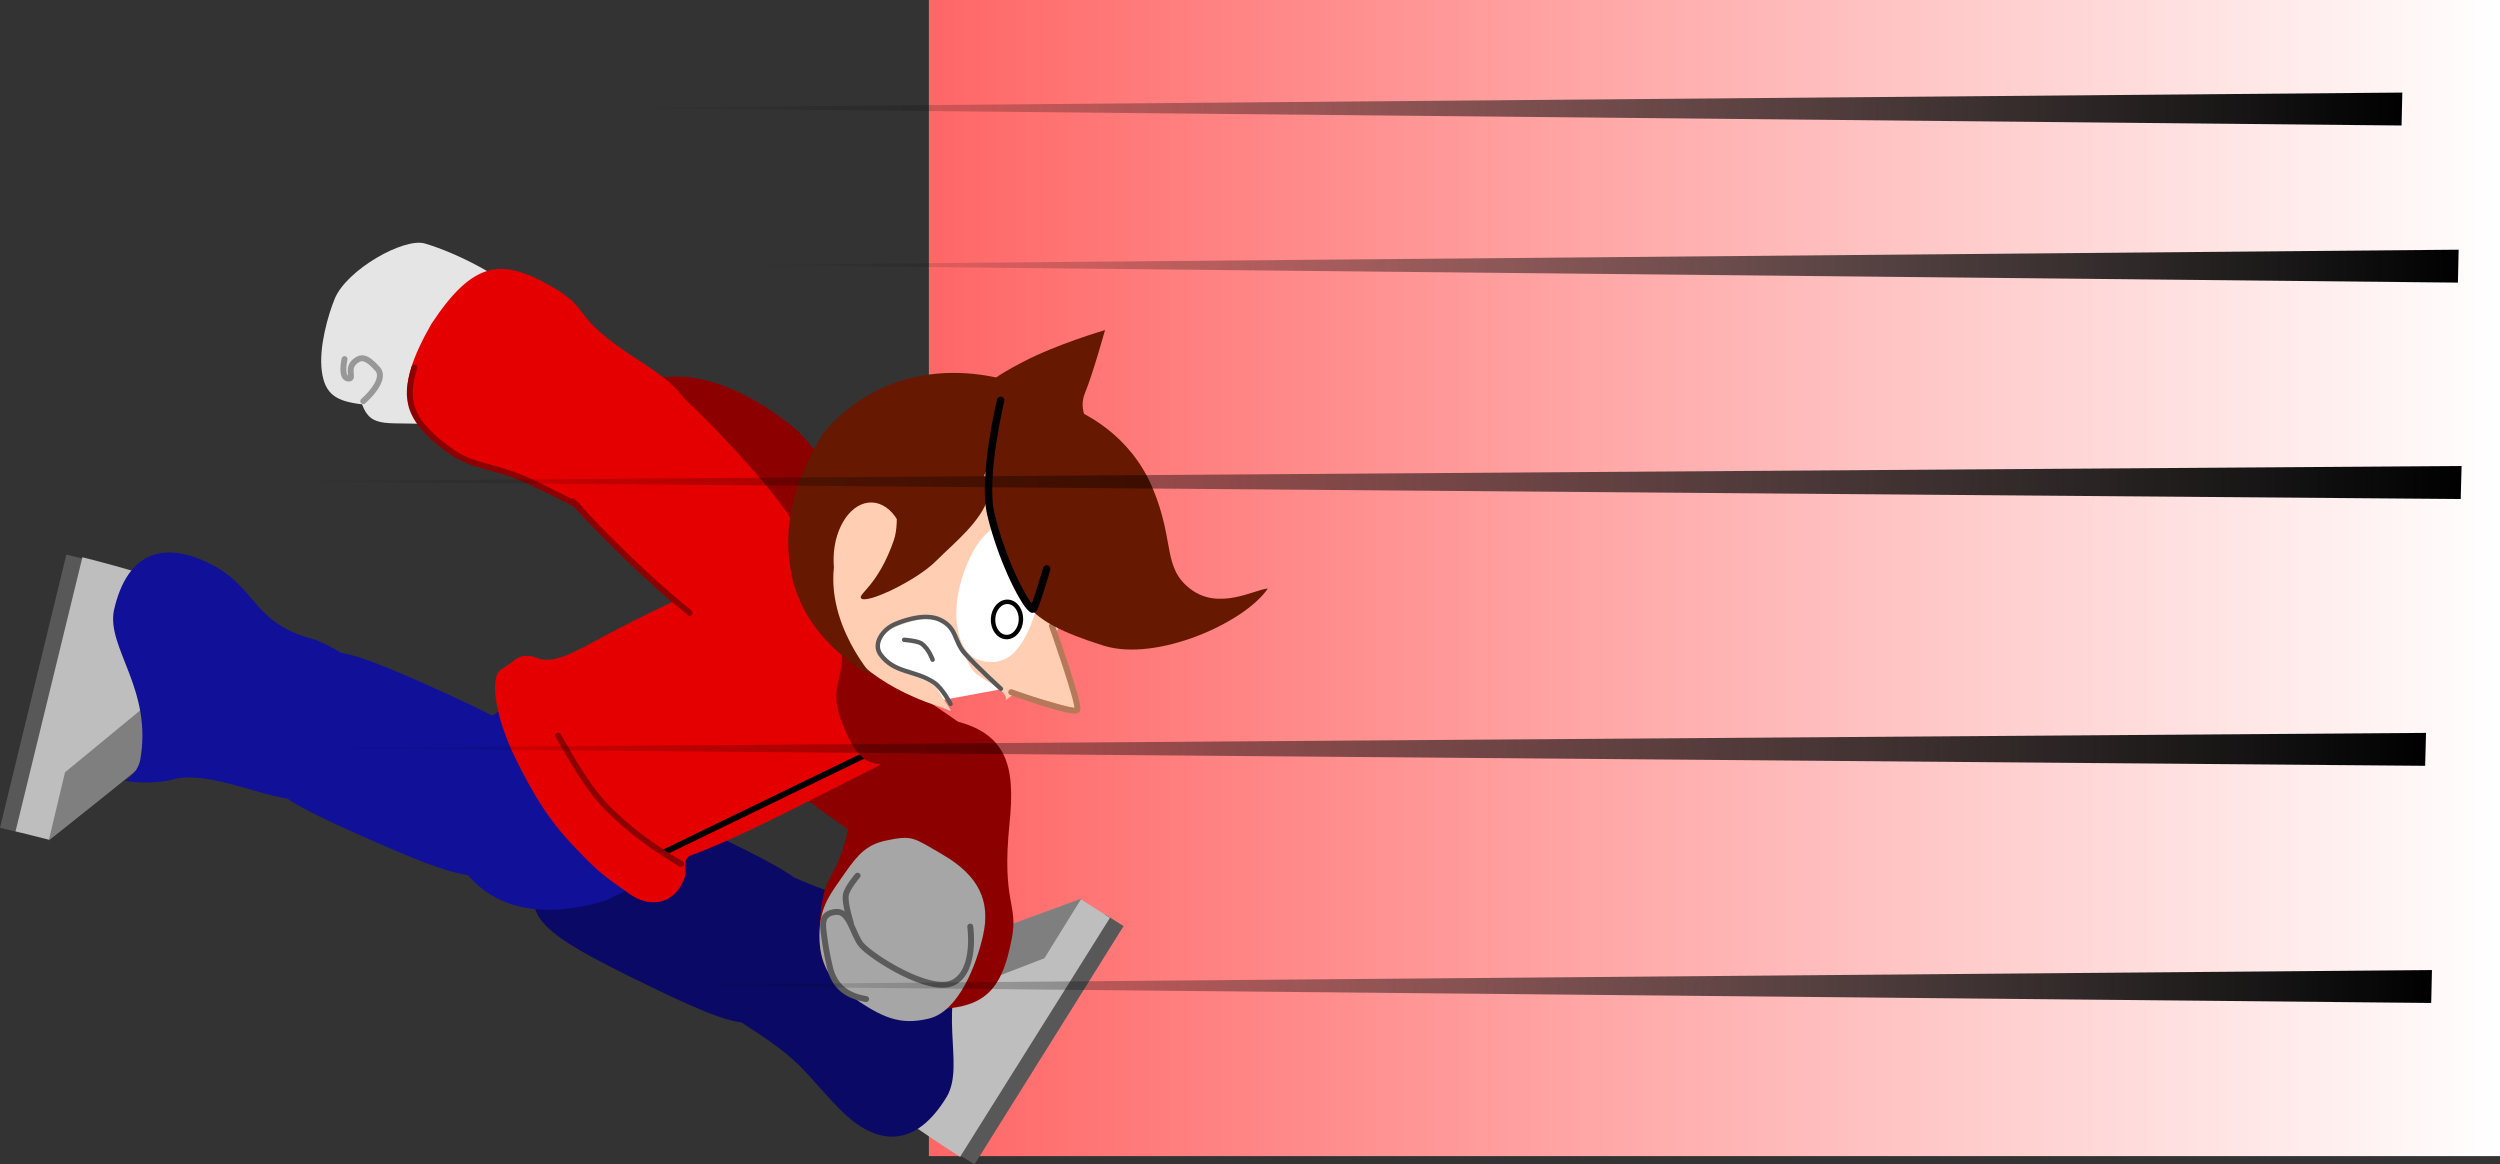 <svg version="1.1" xmlns="http://www.w3.org/2000/svg" xmlns:xlink="http://www.w3.org/1999/xlink" width="843.346" height="392.792" viewBox="0,0,843.346,392.792"><rect x="0" y="0" width="843.346" height="392.792" fill="#333333" stroke="none"/><defs><linearGradient x1="-15.5" y1="178.717" x2="514.5" y2="178.717" gradientUnits="userSpaceOnUse" id="color-1"><stop offset="0" stop-color="#ff6666"/><stop offset="1" stop-color="#ffffff"/></linearGradient><linearGradient x1="481.548" y1="14.945" x2="-126.388" y2="14.214" gradientUnits="userSpaceOnUse" id="color-2"><stop offset="0" stop-color="#000000"/><stop offset="1" stop-color="#000000" stop-opacity="0"/></linearGradient><linearGradient x1="500.548" y1="67.945" x2="-86.392" y2="67.214" gradientUnits="userSpaceOnUse" id="color-3"><stop offset="0" stop-color="#000000"/><stop offset="1" stop-color="#000000" stop-opacity="0"/></linearGradient><linearGradient x1="489.548" y1="230.945" x2="-233.363" y2="230.214" gradientUnits="userSpaceOnUse" id="color-4"><stop offset="0" stop-color="#000000"/><stop offset="1" stop-color="#000000" stop-opacity="0"/></linearGradient><linearGradient x1="491.548" y1="310.945" x2="-127.385" y2="310.214" gradientUnits="userSpaceOnUse" id="color-5"><stop offset="0" stop-color="#000000"/><stop offset="1" stop-color="#000000" stop-opacity="0"/></linearGradient><linearGradient x1="501.548" y1="140.91" x2="-247.357" y2="140.177" gradientUnits="userSpaceOnUse" id="color-6"><stop offset="0" stop-color="#000000"/><stop offset="1" stop-color="#000000" stop-opacity="0"/></linearGradient></defs><g transform="translate(328.846,16.283)"><g data-paper-data="{&quot;isPaintingLayer&quot;:true}" fill-rule="nonzero" stroke-linejoin="miter" stroke-miterlimit="10" stroke-dasharray="" stroke-dashoffset="0" style="mix-blend-mode: normal"><path d="M-15.5,373.717v-390h530v390z" fill="url(#color-1)" stroke="none" stroke-width="NaN" stroke-linecap="butt"/><g><g stroke="none" stroke-width="0" stroke-linecap="butt"><g><path d="M-0.105,376.508l-6.304,-3.943l50.288,-80.391l6.304,3.943z" data-paper-data="{&quot;origPos&quot;:null}" fill="#585858"/><path d="M45.588,293.329l-50.559,80.628c0,0 -29.686,-18.704 -31.176,-23.744c-1.575,-5.326 3.612,-15.194 8.347,-23.405c4.817,-8.354 7.077,-11.045 13.087,-18.585c2.543,-3.318 50.545,-21.099 50.545,-21.099z" data-paper-data="{&quot;origPos&quot;:null}" fill="#bebebe"/><path d="M35.931,286.86l-12.461,20.108l-51.4,19.821c0,0 11.466,-19.299 15.116,-21.454c3.47,-2.049 48.745,-18.476 48.745,-18.476z" data-paper-data="{&quot;origPos&quot;:null}" fill="#7f7f7f"/></g><path d="M-59.657,309.494c-10.689,22.147 -10.397,26.065 -49.077,7.396c-45.069,-21.753 -45.051,-24.912 -34.123,-47.553c10.977,-22.742 14.393,-23.587 58.87,-2.156c38.161,18.388 34.566,21.106 24.331,42.313z" data-paper-data="{&quot;index&quot;:null,&quot;origRot&quot;:0}" fill="#0a0a66"/><path d="M-9.234,293.236c8.806,1.316 14.412,4.682 14.412,4.682c0,0 -4.416,0.686 -6.947,4.737c-11.782,21.284 -1.284,39.618 -7.606,50.882c-10.764,17.916 -23.916,16.868 -36.18,4.357c-12.264,-12.512 -12.04,-15.691 -30.735,-27.652c-11.971,-7.659 -11.724,-17.873 -2.095,-33.334c8.57,-13.76 10.307,-20.629 19.996,-16.108c9.69,4.521 37.448,12.697 49.153,12.437z" data-paper-data="{&quot;index&quot;:null}" fill="#0a0a66"/></g><path d="M-45.353,261.718c-35.415,-24.691 -41.407,-37.12 -31.889,-51.932c9.026,-14.047 24.097,-14.388 59.789,9.37c33.099,22.032 33.831,24.66 20.325,44.678c-12.932,19.169 -15.37,20.79 -48.225,-2.116z" data-paper-data="{&quot;origPos&quot;:null,&quot;index&quot;:null,&quot;origRot&quot;:0}" fill="#8d0000" stroke="none" stroke-width="0" stroke-linecap="butt"/><path d="M12.506,300.139c-3.713,19.481 -10.184,26.079 -36.583,23.373c-25.523,-4.277 -29.694,-12.832 -28.04,-30.987c1.619,-17.767 6.609,-9.1 11.045,-38.537c2.988,-19.828 8.785,-30.504 30.612,-27.856c21.691,3.705 24.148,15.842 22.16,35.427c-2.71,26.706 3.011,27.009 0.806,38.58z" data-paper-data="{&quot;index&quot;:null,&quot;origRot&quot;:0}" fill="#8d0000" stroke="none" stroke-width="0" stroke-linecap="butt"/><g stroke="none" stroke-width="0" stroke-linecap="butt"><path d="M-306.471,170.816l7.226,1.755l-22.375,92.147l-7.226,-1.755z" data-paper-data="{&quot;origPos&quot;:null}" fill="#585858"/><path d="M-323.606,264.16l22.558,-92.457c0,0 34.069,8.39 37.072,12.703c3.174,4.558 1.363,15.558 -0.541,24.843c-1.938,9.446 -3.234,12.713 -6.56,21.764c-1.368,3.95 -41.314,35.96 -41.314,35.96z" data-paper-data="{&quot;origPos&quot;:null}" fill="#bebebe"/><path d="M-312.402,267.254l5.486,-23.011l42.528,-35.017c0,0 -4.796,21.93 -7.58,25.125c-2.647,3.039 -40.433,32.903 -40.433,32.903z" data-paper-data="{&quot;origPos&quot;:null}" fill="#7f7f7f"/></g><path d="M-234.204,223.353c10.025,-22.456 9.616,-26.363 48.835,-8.854c45.697,20.401 45.773,23.559 35.524,46.516c-10.295,23.059 -13.685,24.005 -58.78,3.907c-38.691,-17.244 -35.179,-20.068 -25.58,-41.57z" data-paper-data="{&quot;index&quot;:null,&quot;origRot&quot;:0}" fill="#101099" stroke="none" stroke-width="0" stroke-linecap="butt"/><path d="M-271.551,246.963c-8.771,1.528 -15.154,0.101 -15.154,0.101c0,0 3.975,-2.043 5.099,-6.686c4.47,-23.913 -11.273,-38.002 -8.826,-50.684c4.566,-20.396 17.377,-23.549 32.96,-15.542c15.583,8.007 13.547,19.931 35.06,25.387c14.154,6.136 17.021,10.097 12.758,27.805c-3.794,15.76 -10.942,27.087 -21.563,25.851c-10.621,-1.236 -29.309,-10.17 -40.335,-6.232z" data-paper-data="{&quot;index&quot;:null}" fill="#101099" stroke="none" stroke-width="0" stroke-linecap="butt"/><path d="M-61.515,127.613c18.283,14.918 25.249,50.755 11.908,64.85c-13.341,14.095 -33.742,8.895 -52.025,-6.024c-18.283,-14.918 -41.809,-35.682 -24.78,-61.2c17.029,-25.518 46.614,-12.544 64.897,2.374z" data-paper-data="{&quot;origRot&quot;:0}" fill="#8d0000" stroke="none" stroke-width="0" stroke-linecap="butt"/><g><path d="M-157.557,221.645c15.204,-9.664 11.427,-8.808 30.866,27.643c17.263,32.254 17.001,31.004 2.143,38.231c-20.719,6.212 -40.62,4.055 -51.167,-15.553c-12.532,-25.071 -0.095,-38.72 18.157,-50.322z" data-paper-data="{&quot;origPos&quot;:null}" fill="#101099" stroke="none" stroke-width="0" stroke-linecap="butt"/><g data-paper-data="{&quot;origPos&quot;:null}"><path d="M-106.389,274.941c-10.23,0.202 -17.971,-16.353 -24.476,-29.771c-8.656,-17.858 -13.037,-29.927 -9.422,-36.476c3.857,-6.987 54.71,-29.471 73.816,-38.732c6.281,-3.044 15.884,-4.215 21.307,0.18c6.793,5.506 12.023,29.864 12.023,29.864c0,0 7.34,38.841 0.139,42.331c-16.558,8.026 -61.18,32.364 -73.387,32.604z" data-paper-data="{&quot;origPos&quot;:null}" fill="#e50000" stroke="none" stroke-width="0" stroke-linecap="butt"/><path d="M-155.023,239.421c-6.101,-12.292 -9.259,-27.264 -4.626,-29.92c4.633,-2.656 5.881,-6.179 12.218,-3.738c7.112,2.739 17.48,-5.744 25.334,-8.414c6.518,-2.216 20.407,24.469 27.135,37.201c6.728,12.732 12.932,30.023 4.227,34.323c-11.393,5.627 -4.421,6.506 -7.971,12.795c-3.827,7.738 -11.851,7.867 -17.673,3.671c-8.194,-5.907 -9.396,-6.145 -18.595,-15.809c-9.199,-9.664 -13.959,-17.841 -20.049,-30.109z" data-paper-data="{&quot;origPos&quot;:null}" fill="#e50000" stroke="none" stroke-width="0" stroke-linecap="butt"/><path d="M-33.664,236.767l-71.18,34.503" data-paper-data="{&quot;origPos&quot;:null}" fill="none" stroke="#000000" stroke-width="2" stroke-linecap="round"/><path d="M-99.092,275.173c0,0 -10.259,-5.856 -18.995,-13.4c-8.106,-7 -12.526,-12.186 -22.479,-29.934" data-paper-data="{&quot;origPos&quot;:null}" fill="none" stroke="#8d0000" stroke-width="2" stroke-linecap="round"/></g><path d="M-48.81,185.384c-3.851,-11.301 -24.707,-12.427 -24.194,-12.752c6.585,-4.163 24.788,-10.19 30.555,-4.788c5.821,5.452 11.166,6.6 19.577,37.995c5.467,19.576 4.79,30.719 -3.257,34.163c-9.607,4.113 -14.477,-0.924 -19.05,-13.539c-5.445,-15.022 5.913,-13.071 -3.631,-41.08z" data-paper-data="{&quot;origPos&quot;:null}" fill="#8d0000" stroke="none" stroke-width="0" stroke-linecap="butt"/></g><g><g><g data-paper-data="{&quot;origPos&quot;:null}"><path d="M-220.291,108.884c-1.05,-8.027 2.157,-19.029 4.369,-24.404c4.045,-9.829 23.38,-20.685 30.394,-18.623c11.025,3.241 26.737,11.539 29.965,16.278c4.32,6.343 1.697,15.867 -2.628,24.625c-4.899,9.92 -12.991,20.199 -24.295,20.189c-15.325,-1.211 -21.095,1.783 -24.229,-6.834c-8.554,-1.024 -12.526,-3.205 -13.575,-11.232z" data-paper-data="{&quot;origPos&quot;:null}" fill="#e5e5e5" stroke="none" stroke-width="0" stroke-linecap="butt"/><path d="M-212.617,104.846c0,0 -1.575,6.751 1.486,6.58c1.892,-0.105 -1.093,-3.502 2.309,-6.002c1.527,-1.122 3.287,-1.856 7.33,2.751c3.379,3.85 -4.82,10.864 -4.82,10.864" data-paper-data="{&quot;origPos&quot;:null}" fill="none" stroke="#989898" stroke-width="2" stroke-linecap="round"/></g><g data-paper-data="{&quot;origPos&quot;:null,&quot;origRot&quot;:0}"><path d="M-176.77,135.889c-16.305,-11.288 -19.716,-19.878 -6.544,-42.916c14.253,-21.601 23.764,-21.948 39.692,-13.079c15.587,8.68 5.642,9.73 30.756,25.713c16.916,10.766 24.327,20.392 13.062,39.274c-12.177,18.329 -24.268,15.657 -41.368,5.904c-23.317,-13.299 -25.912,-8.192 -35.597,-14.897z" data-paper-data="{&quot;index&quot;:null,&quot;origPos&quot;:null}" fill="#e50000" stroke="none" stroke-width="0" stroke-linecap="butt"/><path d="M-122.667,160.422c-4.265,-2.694 -14.147,-7.934 -26.741,-13.951c-11.571,-5.527 -19.489,-5.225 -26.181,-9.765c-16.171,-10.969 -16.67,-18.64 -13.462,-29.015" data-paper-data="{&quot;origPos&quot;:null}" fill="none" stroke="#8d0000" stroke-width="2" stroke-linecap="round"/></g></g><g data-paper-data="{&quot;origPos&quot;:null,&quot;origRot&quot;:0}"><path d="M-81.453,134.957c29.365,31.647 32.582,45.065 20.137,57.518c-11.803,11.811 -26.603,8.944 -56.437,-21.85c-27.666,-28.557 -27.824,-31.28 -10.376,-47.975c16.707,-15.986 19.434,-17.053 46.677,12.307z" data-paper-data="{&quot;origPos&quot;:null,&quot;index&quot;:null}" fill="#e50000" stroke="none" stroke-width="0" stroke-linecap="butt"/><path d="M-96.208,190.474c-22.325,-18.329 -39.376,-37.631 -39.376,-37.631" data-paper-data="{&quot;origPos&quot;:null}" fill="none" stroke="#8d0000" stroke-width="2" stroke-linecap="round"/></g></g><path d="M-41.35,199.53l32.194,-18.761l23.615,34.419l-27.549,5.093z" data-paper-data="{&quot;origPos&quot;:null}" fill="#ffffff" stroke="none" stroke-width="0" stroke-linecap="butt"/><g data-paper-data="{&quot;origPos&quot;:null,&quot;origRot&quot;:0}"><g data-paper-data="{&quot;origPos&quot;:null}"><path d="M4.802,122.751c26.625,7.864 37.537,29.155 24.524,69.088c-5.914,19.717 -14.321,24.574 -18.944,28.08c1.338,-3.301 -9.307,-7.313 -11.233,-10.309c-5.776,-8.989 -6.53,-20.072 -19.956,-16.394c-30.291,8.297 5.971,19.508 7.75,22.36c6.973,11.177 6.072,7.777 0.236,6.245c-41.082,-13.779 -46.067,-44.537 -40.096,-64.089c10.011,-32.83 31.094,-42.845 57.719,-34.981z" data-paper-data="{&quot;origPos&quot;:null}" fill="#ffceb3" stroke="none" stroke-width="0" stroke-linecap="butt"/><g data-paper-data="{&quot;origPos&quot;:null}"><path d="M11.4,216.562l13.88,-22.725l10.001,29.365z" data-paper-data="{&quot;origPos&quot;:null}" fill="#ffceb3" stroke="none" stroke-width="0" stroke-linecap="butt"/><path d="M26.022,194.828c0,0 9.222,26.035 8.587,28.287c-0.571,1.972 -22.327,-5.89 -22.327,-5.89" data-paper-data="{&quot;origPos&quot;:null}" fill="none" stroke="#b37959" stroke-width="2" stroke-linecap="round"/></g><path d="M21.368,187.236c-3.754,12.708 -8.735,22.438 -19.769,19.179c-7.164,-2.116 -9.929,-14.134 -6.176,-26.842c3.754,-12.708 10.884,-21.803 19.769,-19.179c8.885,2.624 9.929,14.134 6.176,26.842z" data-paper-data="{&quot;origPos&quot;:null}" fill="#ffffff" stroke="none" stroke-width="0" stroke-linecap="butt"/></g><path d="M-6.242,164.843c0,0 -27.617,-14.722 -39.105,1.497c-9.163,23.171 10.863,45.489 10.863,45.489c0,0 -22.092,-10.687 -27.142,-33.38c-4.148,-18.64 2.145,-35.366 10.527,-48.668c20.487,-24.095 49.6,-22.864 68.028,-15.848c-0.267,0.195 -23.17,50.911 -23.17,50.911z" data-paper-data="{&quot;origPos&quot;:null}" fill="#661800" stroke="none" stroke-width="0" stroke-linecap="butt"/><path d="M43.921,95.07c0,0 -4.138,14.888 -6.676,20.993c-2.867,6.897 2.322,9.556 0.382,16.124c-3.286,11.125 -40.48,-0.439 -37.873,-9.727c2.473,-8.81 5.902,-11.079 16.374,-16.592c11.51,-6.06 27.793,-10.798 27.793,-10.798z" data-paper-data="{&quot;origPos&quot;:null}" fill="#661800" stroke="none" stroke-width="0" stroke-linecap="butt"/><path d="M-22.976,172.418c-0.315,10.394 -6.091,18.653 -12.901,18.447c-6.81,-0.206 -12.075,-8.8 -11.76,-19.195c0.315,-10.394 6.091,-18.653 12.901,-18.447c6.81,0.206 12.075,8.8 11.76,19.195z" data-paper-data="{&quot;origPos&quot;:null,&quot;origRot&quot;:0}" fill="#ffceb3" stroke="none" stroke-width="0" stroke-linecap="butt"/><path d="M-25.861,141.905c1.892,-6.407 9.782,-9.206 16.189,-7.314c6.407,1.892 16.346,9.958 14.454,16.365c-2.584,8.75 -11.489,15.615 -17.936,22.071c-6.526,6.535 -23.689,14.736 -25.246,12.471c-0.983,-1.431 5.84,-4.403 11.054,-19.482c2.409,-6.799 -0.407,-17.704 1.485,-24.11z" data-paper-data="{&quot;origPos&quot;:null}" fill="#661800" stroke="none" stroke-width="0" stroke-linecap="butt"/><path d="M72.736,182.409c9.682,7.396 21.702,0.111 26.109,-0.153c-7.888,11.613 -37.601,24.852 -55.425,19.259c-29.155,-9.149 -26.671,-15.339 -35.46,-32.309c-7.354,-19.027 -1.368,-41.878 -1.368,-41.878c0,0 2.749,-13.228 20.919,-7.862c9.612,2.839 25.122,11.194 32.554,29.107c7.447,17.951 3.201,26.602 12.671,33.836z" data-paper-data="{&quot;origPos&quot;:null}" fill="#661800" stroke="none" stroke-width="0" stroke-linecap="butt"/><path d="M24.242,175.649c0,0 -4.005,13.745 -4.651,13.608c-2.097,-0.445 -10.226,-15.577 -14.173,-32.013c-2.994,-12.467 3.311,-38.467 3.311,-38.467" data-paper-data="{&quot;origPos&quot;:null}" fill="none" stroke="#000000" stroke-width="2.5" stroke-linecap="round"/></g><path d="M6.15,192.443c0.162,-3.281 2.399,-5.838 4.997,-5.709c2.598,0.128 4.572,2.892 4.411,6.173c-0.162,3.281 -2.399,5.838 -4.997,5.709c-2.598,-0.128 -4.572,-2.892 -4.411,-6.173z" data-paper-data="{&quot;origPos&quot;:null}" fill="none" stroke="#000000" stroke-width="1.5" stroke-linecap="butt"/><path d="M-8.192,221.189c0,0 -2.736,-5.349 -5.626,-7.239c-6.583,-4.305 -13.422,-3.082 -18.012,-9.469c-2.584,-3.595 0.717,-8.363 4.769,-10.145c4.409,-1.939 10.923,-3.61 15.285,-1.567c5.83,2.731 4.655,7.119 8.396,11.357c3.741,4.238 12.173,11.945 12.173,11.945" data-paper-data="{&quot;origPos&quot;:null}" fill="none" stroke="#585858" stroke-width="1.5" stroke-linecap="round"/><path d="M-23.838,199.543c0,0 4.567,0.369 5.825,1.249c2.487,1.74 3.77,5.464 3.77,5.464" data-paper-data="{&quot;origPos&quot;:null}" fill="none" stroke="#585858" stroke-width="1.5" stroke-linecap="round"/><path d="M-42.714,319.011c-7.342,-5.289 -10.12,-12.373 -9.653,-21.409c0.442,-8.552 3.688,-12.393 8.408,-19.183c4.721,-6.79 7.663,-9.808 14.077,-11.166c8.93,-1.891 9.157,-0.963 18.941,4.707c12.41,7.192 16.263,15.859 13.741,27.177c-2.298,10.312 -8.35,25.852 -18.361,28.203c-9.566,2.246 -15.512,0.056 -27.152,-8.329z" fill="#a6a6a6" stroke="none" stroke-width="0" stroke-linecap="butt"/><path d="M-36.686,320.739c-6.513,-1.077 -10.76,-4.263 -12.263,-10.963c-1.211,-5.399 -1.293,-6.072 -2.067,-11.771c-0.568,-4.184 0.243,-6.324 4.254,-6.659c4.578,-0.382 5.61,7.655 8.468,11.097c3.242,3.904 23.34,16.828 31.134,12.686c7.793,-4.141 5.618,-18.837 5.618,-18.837" fill="#a6a6a6" stroke="#5b5b5b" stroke-width="2" stroke-linecap="round"/><path d="M-41.86,294.97c0,0 -2.079,-6.468 -1.673,-9.256c0.358,-2.458 3.986,-6.607 3.986,-6.607" fill="none" stroke="#5b5b5b" stroke-width="2" stroke-linecap="round"/></g><path d="M481.548,14.945l-0.251,11.111l-607.818,-5.959z" fill="url(#color-2)" stroke="none" stroke-width="0.726" stroke-linecap="round"/><path d="M500.548,67.945l-0.242,11.111l-586.827,-5.959z" fill="url(#color-3)" stroke="none" stroke-width="0.726" stroke-linecap="round"/><path d="M489.548,230.945l-0.298,11.111l-722.771,-5.959z" fill="url(#color-4)" stroke="none" stroke-width="0.726" stroke-linecap="round"/><path d="M491.548,310.945l-0.255,11.111l-618.814,-5.959z" fill="url(#color-5)" stroke="none" stroke-width="0.726" stroke-linecap="round"/><path d="M501.548,140.91l-0.309,11.144l-748.76,-5.977z" fill="url(#color-6)" stroke="none" stroke-width="0.726" stroke-linecap="round"/></g></g></svg>